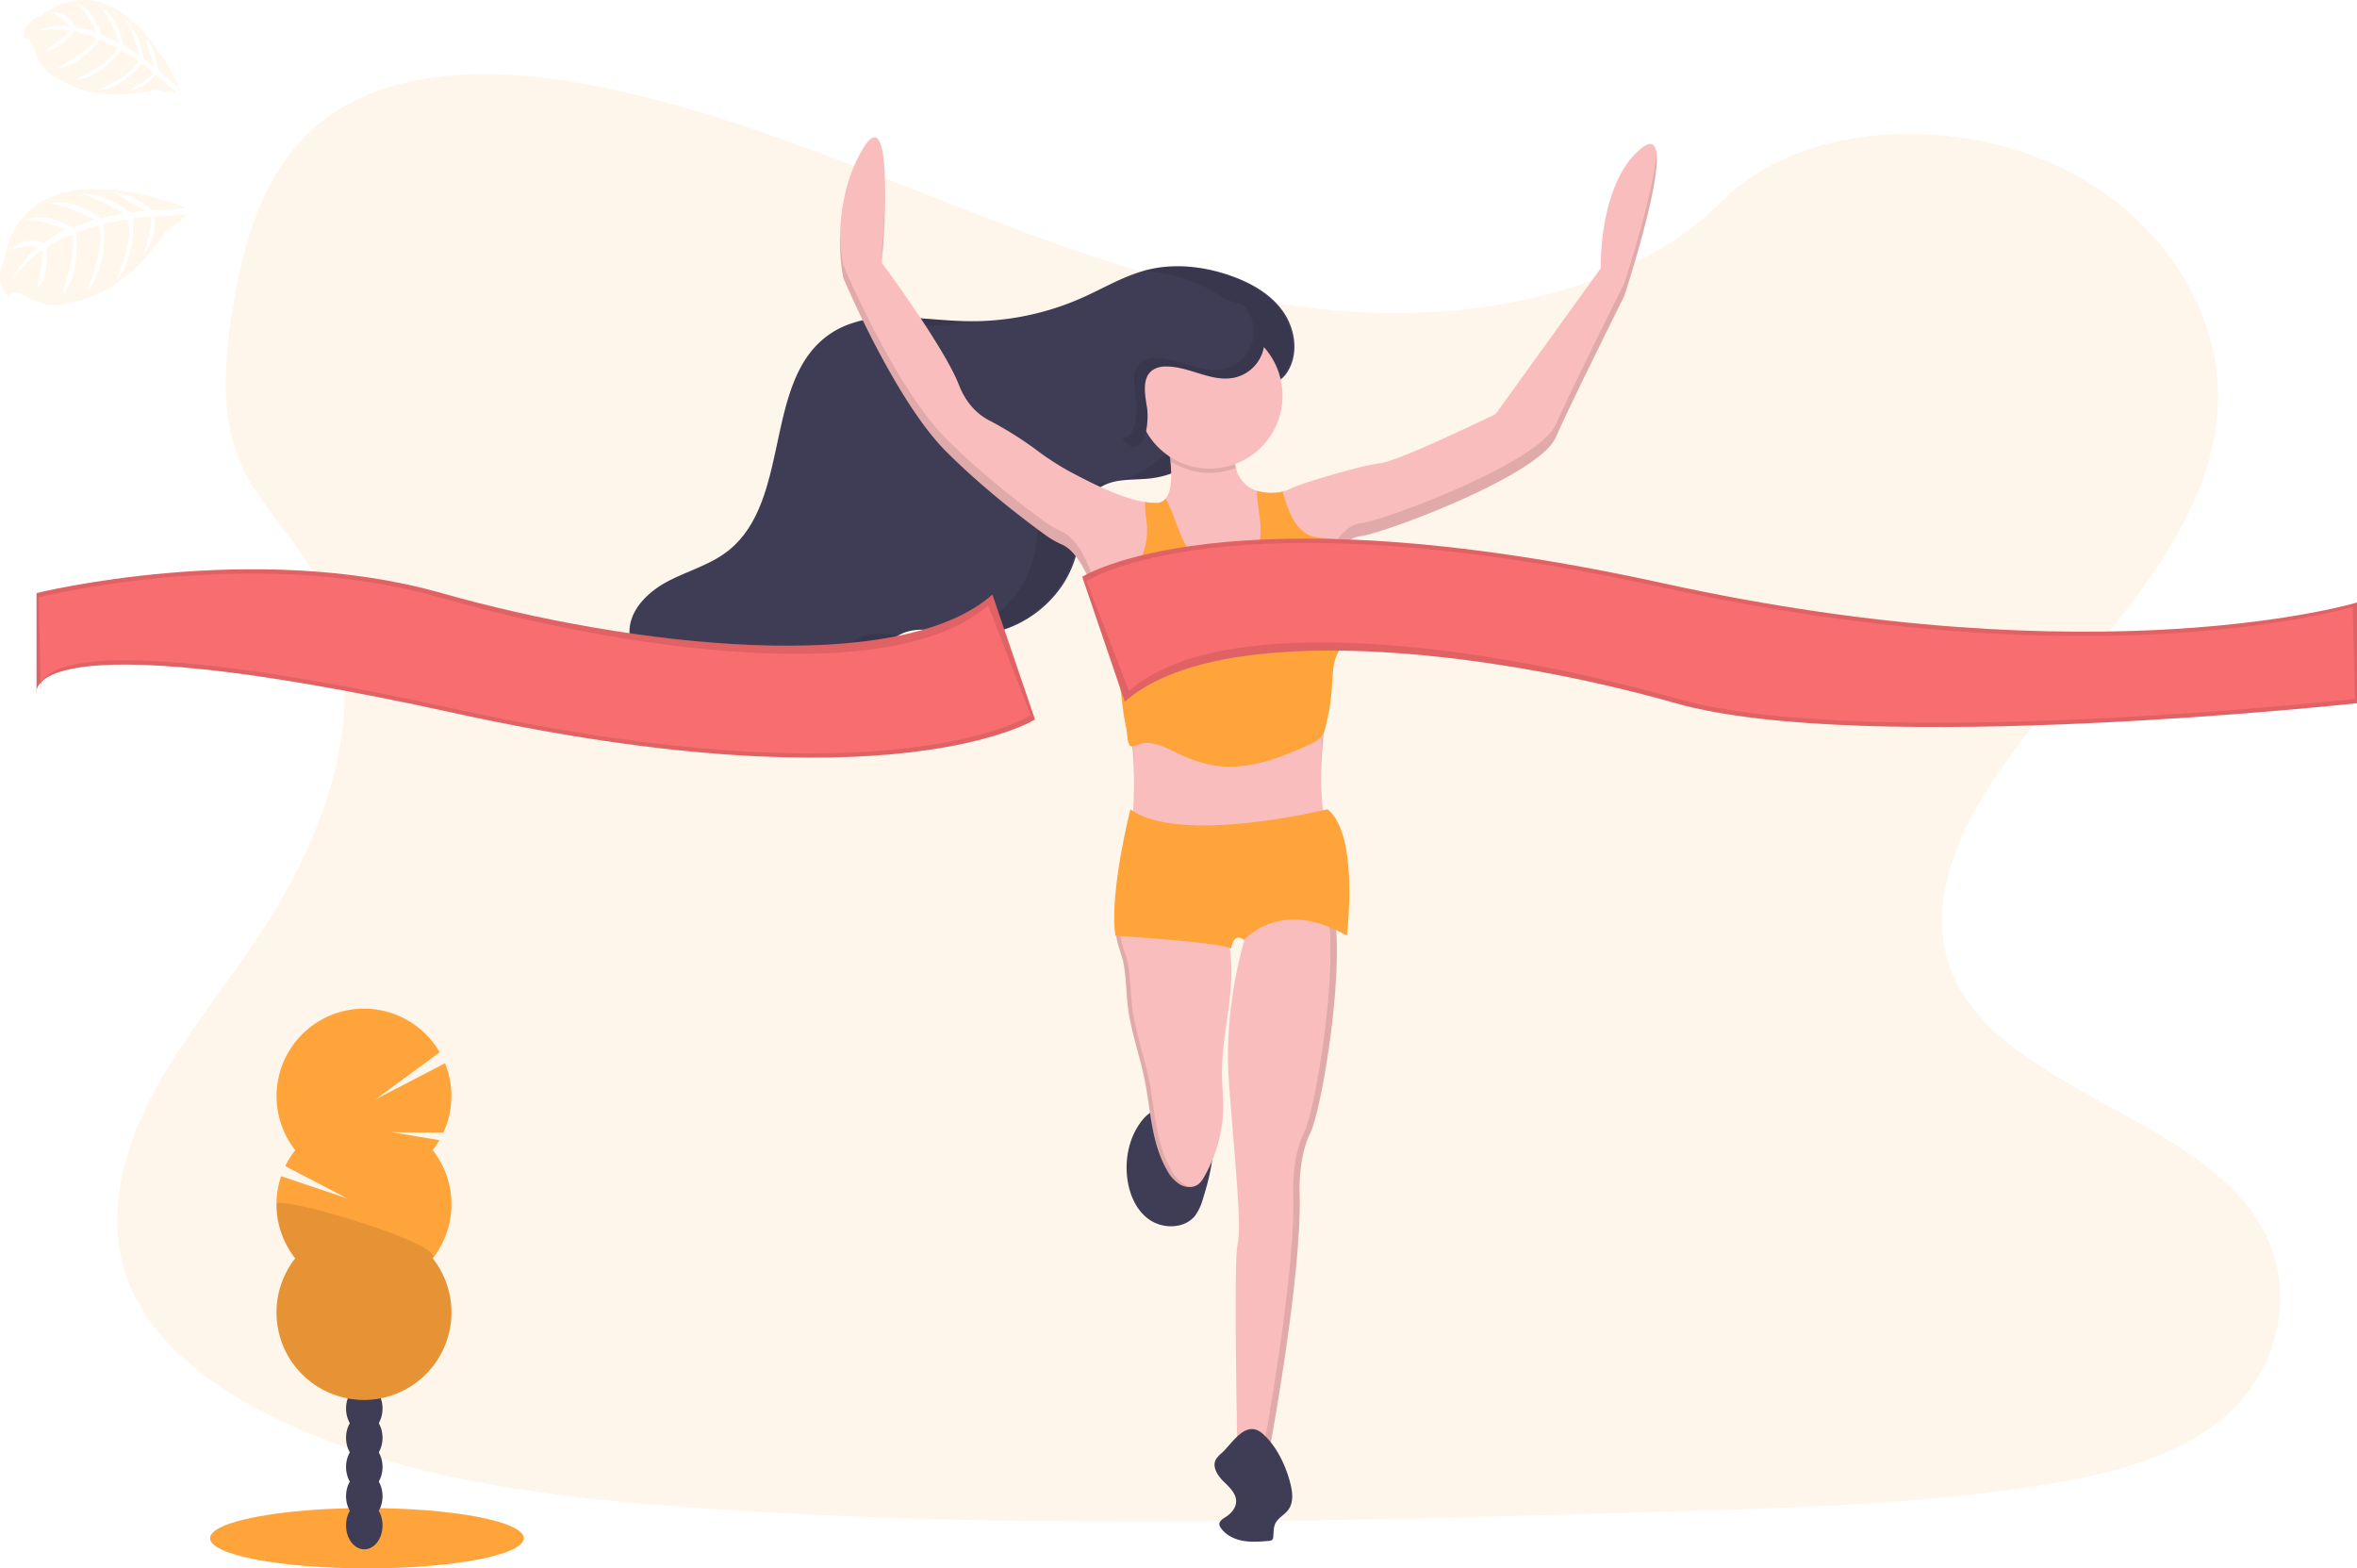 <svg id="bfbf73d7-c530-40db-b058-cfcd33b42d36" data-name="Layer 1" xmlns="http://www.w3.org/2000/svg" width="1100.11" height="731.98" viewBox="0 0 1100.11 731.98"><title>finish line_katerina_limpitsouni</title><path d="M691.18,230C626.46,227.7,564.82,206.81,506,184s-117.16-48.19-180.33-60.3c-40.63-7.79-87.1-8.89-119.83,12.89-31.51,21-41.69,57.15-47.16,90.73-4.12,25.26-6.54,51.84,4.74,75.49,7.84,16.42,21.74,30.22,31.36,45.95,33.47,54.72,9.81,122.2-26.45,175.63-17,25.07-36.75,49-49.88,75.66s-19.2,57.25-7.71,84.47c11.38,27,38.51,47.24,67.9,61.49,59.69,28.94,130,37.23,198.61,41.92,151.83,10.39,304.46,5.89,456.69,1.39,56.34-1.67,112.92-3.36,168.34-12.07,30.78-4.84,62.55-12.52,84.9-31.05,28.36-23.53,35.39-63.38,16.38-92.88-31.88-49.49-120-61.78-142.31-114.9-12.26-29.23.33-61.8,18.16-88.91,38.24-58.16,102.33-109.19,105.7-175.68,2.32-45.66-28.49-91.39-76.13-113-49.93-22.65-119.18-19.8-156,17.69C815,217.08,748.33,231.93,691.18,230Z" transform="translate(-49.94 -84.01)" fill="#ffa33b" opacity="0.1"/><ellipse cx="171.26" cy="717.9" rx="73.21" ry="14.08" fill="#ffa33b"/><ellipse cx="170.03" cy="711.92" rx="8.52" ry="11.16" fill="#3f3d56"/><ellipse cx="170.03" cy="698.28" rx="8.52" ry="11.16" fill="#3f3d56"/><ellipse cx="170.03" cy="684.64" rx="8.52" ry="11.16" fill="#3f3d56"/><ellipse cx="170.03" cy="671.01" rx="8.52" ry="11.16" fill="#3f3d56"/><ellipse cx="170.03" cy="657.37" rx="8.52" ry="11.16" fill="#3f3d56"/><ellipse cx="170.03" cy="643.73" rx="8.52" ry="11.16" fill="#3f3d56"/><ellipse cx="170.03" cy="630.09" rx="8.52" ry="11.16" fill="#3f3d56"/><path d="M251.88,620.77a40.41,40.41,0,0,0,3.18-4.67l-22.4-3.68,24.22.18a40.87,40.87,0,0,0,.78-32.35l-32.49,16.86,30-22a40.83,40.83,0,1,0-67.44,45.69,41.2,41.2,0,0,0-4.66,7.45l29.08,15.1-31-10.4a40.81,40.81,0,0,0,6.58,38.34,40.83,40.83,0,1,0,64.18,0,40.83,40.83,0,0,0,0-50.49Z" transform="translate(-49.94 -84.01)" fill="#ffa33b"/><path d="M179,646a40.66,40.66,0,0,0,8.74,25.24,40.83,40.83,0,1,0,64.18,0C257.36,664.31,179,641.43,179,646Z" transform="translate(-49.94 -84.01)" opacity="0.1"/><path d="M575.89,632c.62,8,3.7,16.28,10.18,21s16.79,4.63,21.74-1.71a24.32,24.32,0,0,0,3.61-7.85c4.17-13.18,7.13-27.6,2.56-40.65-10.31-.67-22.26-5.52-30,3C577.73,612.73,575.17,622.75,575.89,632Z" transform="translate(-49.94 -84.01)" fill="#3f3d56"/><path d="M623.75,551.37c-1.37,11.63-3.7,23.21-3.46,34.92.09,4.52.57,9,.58,13.54a66.74,66.74,0,0,1-9,33.57,11.26,11.26,0,0,1-2.46,3.18c-2.37,1.92-5.94,1.76-8.6.29a16.92,16.92,0,0,1-6.11-6.63c-7.45-12.76-7.66-28.27-10.61-42.74-2.26-11.07-6.22-21.8-7.65-33-.93-7.21-.79-14.56-2.27-21.68-.45-2.15-1.71-5.38-2.54-8.55-.76-2.83-1.18-5.61-.4-7.52,1.59-3.91,6.8-2.39,10.19-2.15a234.58,234.58,0,0,0,35.86-.09c1.18-.09,2.52-.14,3.35.7a4.12,4.12,0,0,1,.8,1.45,48.53,48.53,0,0,1,2.17,8C625.25,533.37,624.79,542.5,623.75,551.37Z" transform="translate(-49.94 -84.01)" fill="#fabdbd"/><g opacity="0.1"><path d="M619.15,514.51a8.8,8.8,0,0,0-1.85,0c-5.72.46-11.45.69-17.17.72Q609.64,515.25,619.15,514.51Z" transform="translate(-49.94 -84.01)"/><path d="M602.83,636.87a16.92,16.92,0,0,1-6.11-6.63c-7.45-12.76-7.66-28.27-10.61-42.74-2.26-11.07-6.22-21.8-7.65-33-.93-7.21-.79-14.56-2.27-21.68-.45-2.15-1.71-5.38-2.54-8.55-.76-2.83-1.18-5.61-.4-7.52a4.26,4.26,0,0,1,4-2.6c-2.53-.17-5,.13-6,2.6-.78,1.91-.36,4.69.4,7.52.83,3.17,2.09,6.4,2.54,8.55,1.48,7.12,1.34,14.47,2.27,21.68,1.43,11.21,5.39,21.94,7.65,33,2.95,14.47,3.16,30,10.61,42.74a16.92,16.92,0,0,0,6.11,6.63,8.88,8.88,0,0,0,5.24,1.06A9.22,9.22,0,0,1,602.83,636.87Z" transform="translate(-49.94 -84.01)"/></g><path d="M661.56,612.7c-6,12-5,29-5,29,1,40-15,124-15,124h-14s-2-93,0-101-1-36-4-75c-2.23-29,3.84-55.28,7.1-66.81,1.12-4,1.9-6.19,1.9-6.19s23-34,36-18c3,3.72,4.59,11.23,5.14,20.71C675.48,550.69,666.16,603.49,661.56,612.7Z" transform="translate(-49.94 -84.01)" fill="#fabdbd"/><path d="M673.7,519.41c-.55-9.48-2.12-17-5.14-20.71-2.9-3.56-6.3-4.64-9.82-4.17a10.66,10.66,0,0,1,6.82,4.17c3,3.72,4.59,11.23,5.14,20.71,1.78,31.28-7.54,84.08-12.14,93.29-6,12-5,29-5,29,1,40-15,124-15,124h3s16-84,15-124c0,0-1-17,5-29C666.16,603.49,675.48,550.69,673.7,519.41Z" transform="translate(-49.94 -84.01)" opacity="0.1"/><path d="M620.28,762.05a13,13,0,0,0-2.86,3.12c-1.79,3.38.75,7.42,3.47,10.11s6,5.57,6,9.4c0,3.08-2.33,5.72-4.94,7.36-1.4.88-3.16,2-2.87,3.66a3.44,3.44,0,0,0,.53,1.17c2.24,3.43,6.21,5.44,10.23,6.2s8.17.43,12.26.1a2.47,2.47,0,0,0,1.68-.58,2.28,2.28,0,0,0,.45-1.38c.2-2.12.07-4.36,1-6.27,1.3-2.61,4.29-3.94,6-6.28,2.4-3.2,2.07-7.65,1.16-11.54-2-8.47-6.45-18.13-13.13-24C631.52,746.38,625.45,757.18,620.28,762.05Z" transform="translate(-49.94 -84.01)" fill="#3f3d56"/><path d="M650.58,258c5.58-8.34,4.13-20-1.57-28.3s-14.86-13.52-24.31-16.89c-12.74-4.54-26.79-6.09-39.88-2.68-10.42,2.71-19.78,8.38-29.6,12.76a127.29,127.29,0,0,1-55.28,11c-21.11-.59-44.24-6-61.95,5.54-32.42,21.09-18,78.49-48.67,102-8.27,6.34-18.68,9.11-27.88,14s-17.92,13.4-17.7,23.82c.1,5,2.3,9.77,5,14,11.5,18.23,33,29.51,54.53,29.3s42.54-11.66,54.95-29.28c3.11-4.41,5.85-9.32,10.36-12.26,9-5.9,20.86-1.77,31.6-.89,23.91,1.95,47.83-16,52.59-39.55,2-10.05,1.65-22.06,9.74-28.37,6.53-5.09,15.72-4,24-4.87,15.14-1.57,27.09-11,35.31-23.32,3.77-5.65,4.21-12.4,9.35-16.85C636.71,262.27,645.28,265.88,650.58,258Z" transform="translate(-49.94 -84.01)" fill="#3f3d56"/><g opacity="0.1"><path d="M479.94,235.82a126.77,126.77,0,0,0,26.17-2c-2.38.07-4.78.07-7.17,0-16.57-.46-34.38-3.88-49.84.24C459.3,234.16,469.85,235.54,479.94,235.82Z" transform="translate(-49.94 -84.01)"/><path d="M448.56,383c-4.51,2.94-7.25,7.85-10.36,12.26a70.25,70.25,0,0,1-39.47,27.21c1.17.05,2.34.08,3.52.07,21.55-.21,42.54-11.66,54.95-29.28,3.11-4.41,5.85-9.32,10.36-12.26l.78-.48C461.28,379.55,454.35,379.21,448.56,383Z" transform="translate(-49.94 -84.01)"/><path d="M648,229.67c-5.69-8.26-14.86-13.52-24.31-16.89-12.74-4.54-26.79-6.09-39.88-2.68-.3.07-.59.16-.88.24a76.55,76.55,0,0,1,21.76,4.44c9.45,3.37,18.62,8.63,24.31,16.89s7.15,20,1.57,28.3c-5.3,7.91-13.87,4.3-19.48,9.17-5.14,4.45-5.58,11.2-9.35,16.85-7.07,10.57-16.91,19-29.16,22.2,4.21-.5,8.65-.44,12.85-.88,15.14-1.57,27.09-11,35.31-23.32,3.77-5.65,4.21-12.4,9.35-16.85,5.61-4.87,14.18-1.26,19.48-9.17C655.16,249.63,653.71,237.93,648,229.67Z" transform="translate(-49.94 -84.01)"/><path d="M566.44,309.31c-8.23.86-17.42-.22-24,4.87-8.09,6.31-7.7,18.32-9.74,28.37C529.19,360.12,514.93,374.61,498,380l1.19.11c23.91,1.95,47.83-16,52.59-39.55,2-10.05,1.65-22.06,9.74-28.37a18.06,18.06,0,0,1,6.21-3C567.28,309.2,566.87,309.27,566.44,309.31Z" transform="translate(-49.94 -84.01)"/></g><path d="M808.06,222.2s-24,48-32,66-81,45-91,46a12.88,12.88,0,0,0-7.14,3.44c-5.65,5-8.86,13.56-8.86,13.56s4,27-1,72c-.1.87-.19,1.74-.27,2.58-4.36,42.82,4.77,52.92,4.77,52.92s-97,37-94-11c.94-15.11.8-26.15-.13-35.38a148.57,148.57,0,0,0-5.74-27.86c-2.37-8.29-5.2-17.38-8.13-29.76A130.53,130.53,0,0,0,559,356.55c-.07-.18-.14-.36-.2-.53-5-12.41-10-16.42-12.86-17.72a43.23,43.23,0,0,1-7.68-4.32c-9.24-6.67-29.07-21.62-46.73-39.28-24-24-48-81-48-81s-7-33,9-60,9,53,9,53,29,39,36,57c3.6,9.26,9.32,14,14,16.46A166,166,0,0,1,533.67,294a129.29,129.29,0,0,0,14.89,9.72c11.18,6,24.57,12.77,35.73,14.55a33.69,33.69,0,0,0,5.27.45,5.46,5.46,0,0,0,4.4-2c3-3.53,2.93-11.13,2.24-17.38a88.32,88.32,0,0,0-1.64-9.63s32.5-20.5,31.5,4.5a27.94,27.94,0,0,0,.76,8.22,14.25,14.25,0,0,0,9.69,10.6,24,24,0,0,0,12,.39,11.73,11.73,0,0,0,3.54-1.21c3-2,33-11,42-12s54-23,54-23l49-68s-1-40,19-56S808.06,222.2,808.06,222.2Z" transform="translate(-49.94 -84.01)" fill="#fabdbd"/><g opacity="0.1"><path d="M667.79,419.78a199.39,199.39,0,0,0-1.15,24.2c.1-5.28.45-11.31,1.15-18.2.08-.84.17-1.71.27-2.58a392.15,392.15,0,0,0,2.5-46.39,401.7,401.7,0,0,1-2.5,40.39C668,418.07,667.87,418.94,667.79,419.78Z" transform="translate(-49.94 -84.01)"/><path d="M595.6,289.07c-.67.39-1,.63-1,.63a85.66,85.66,0,0,1,1.92,13A61.34,61.34,0,0,0,595.6,289.07Z" transform="translate(-49.94 -84.01)"/><path d="M462,201.27c.49-7,1.22-19.55,1.08-30.71-.17,14.92-1.5,30.14-1.5,30.14Z" transform="translate(-49.94 -84.01)"/><path d="M578.63,466.53c0,.39,0,.78-.07,1.17-3,48,94,11,94,11a16.28,16.28,0,0,1-2.53-5.08C655.42,478.82,582,503,578.63,466.53Z" transform="translate(-49.94 -84.01)"/><path d="M808.06,216.2s-24,48-32,66-81,45-91,46a12.88,12.88,0,0,0-7.14,3.44c-5.65,5-8.86,13.56-8.86,13.56s.24,1.63.53,4.73c1.12-2.57,4-8.47,8.33-12.29a12.88,12.88,0,0,1,7.14-3.44c10-1,83-28,91-46s32-66,32-66,16.91-51.35,15.05-66.71C821.57,175.17,808.06,216.2,808.06,216.2Z" transform="translate(-49.94 -84.01)"/><path d="M578.43,426.32a148.57,148.57,0,0,0-5.74-27.86c-2.37-8.29-5.2-17.38-8.13-29.76A130.53,130.53,0,0,0,559,350.55c-.07-.18-.14-.36-.2-.53-5-12.41-10-16.42-12.86-17.72a43.23,43.23,0,0,1-7.68-4.32c-9.24-6.67-29.07-21.62-46.73-39.28-24-24-48-81-48-81a90.42,90.42,0,0,1-1.48-14.58,96.4,96.4,0,0,0,1.48,20.58s24,57,48,81c17.66,17.66,37.49,32.61,46.73,39.28A43.23,43.23,0,0,0,546,338.3c2.85,1.3,7.84,5.31,12.86,17.72.06.17.13.35.2.53a130.53,130.53,0,0,1,5.53,18.15c2.93,12.38,5.76,21.47,8.13,29.76a148.57,148.57,0,0,1,5.74,27.86c.42,4.18.67,8.73.74,13.85A174.17,174.17,0,0,0,578.43,426.32Z" transform="translate(-49.94 -84.01)"/></g><path d="M677.47,382.88a59.56,59.56,0,0,0-4,7.88c-1.51,4.2-1.52,8.77-1.8,13.22a106.14,106.14,0,0,1-2.84,18.52,20.48,20.48,0,0,1-1,3.28,8.67,8.67,0,0,1-1.17,2,8.53,8.53,0,0,1-1.86,1.69,21.82,21.82,0,0,1-3.39,1.85c-13.92,6.5-29.1,12.24-44.29,10a64.45,64.45,0,0,1-18.43-6.2c-5.5-2.67-11.72-5.84-17.42-3.62h0a8.77,8.77,0,0,1-2.79.87,2.65,2.65,0,0,1-.56-.05c-1.88-.36-1.88-6.7-2.31-8.57-1.64-7.18-1.89-13-2.87-19.24a63.13,63.13,0,0,0-2.41-10.17c-4-12.1-5.21-25-5.21-37.68,0-.63-4.5,0-6-.06-.38,0-.59-.06-.5-.19a2,2,0,0,1,.3-.34,4.57,4.57,0,0,1,1.79-.89l1.18-.35c6.18-1.75,13-2.48,17.62-6.83,4.8-4.49,6-11.66,5.79-18.22-.06-2.11-1.09-7.23-.92-11.48a33.69,33.69,0,0,0,5.27.45,5.46,5.46,0,0,0,4.4-2,79,79,0,0,1,4.32,10c1.7,4.18,3,8.58,5.49,12.36,4,6.16,11.38,10.21,18.72,9.59s14.17-6.26,15.48-13.5c1.15-6.35-1.52-15.49-1.46-22.09a24,24,0,0,0,12,.39,10.84,10.84,0,0,1,.43,1.25c2.25,7.72,5.25,16.58,12.8,19.32,4.88,1.76,10.65.44,15.16,3a9.73,9.73,0,0,1,1,.66,11.07,11.07,0,0,1,2.65,2.81,22.59,22.59,0,0,1,3.21,10.08A55.92,55.92,0,0,1,677.47,382.88Z" transform="translate(-49.94 -84.01)" fill="#ffa33b"/><path d="M626.82,302.42a34.08,34.08,0,0,1-30.62-3.09,88.32,88.32,0,0,0-1.64-9.63s32.5-20.5,31.5,4.5A27.94,27.94,0,0,0,626.82,302.42Z" transform="translate(-49.94 -84.01)" opacity="0.1"/><circle cx="564.61" cy="184.69" r="34" fill="#fabdbd"/><path d="M555.06,353.2s66-42,271,3,324,9,324,9v47s-230,25-318,0-213.27-39.42-257.14-.71Z" transform="translate(-49.94 -84.01)" fill="#f86d70"/><path d="M555.06,353.2s66-42,271,3,324,9,324,9v47s-230,25-318,0-213.27-39.42-257.14-.71Z" transform="translate(-49.94 -84.01)" opacity="0.1"/><path d="M557.06,355.2s64-42,269,3,322,9,322,9l1,43s-228,25-316,0-212.27-42.42-256.14-3.71Z" transform="translate(-49.94 -84.01)" fill="#f86d70"/><path d="M533,419.8s-66,42-271-3-195-9-195-9v-47s101-25,189,0,213.27,39.42,257.14.71Z" transform="translate(-49.94 -84.01)" fill="#f86d70"/><path d="M533,419.8s-66,42-271-3-195-9-195-9v-47s101-25,189,0,213.27,39.42,257.14.71Z" transform="translate(-49.94 -84.01)" opacity="0.1"/><path d="M531,417.8s-64,42-269-3-193-9-193-9l-1-43s99-25,187,0,212.27,42.42,256.14,3.71Z" transform="translate(-49.94 -84.01)" fill="#f86d70"/><path d="M585.31,274.33c-1-6.24-2.54-14.1,2.68-17.67a11.1,11.1,0,0,1,6.19-1.6c10.81-.11,21.14,7.42,31.74,5.22a17.89,17.89,0,0,0,7-31.87c-4.17-3.1-9.44-4.22-14.54-5.27-13.41-2.76-27.41-5.51-40.65-2s-25.34,15.38-24.28,29c.5,6.52,3.82,12.44,7.29,18,2.64,4.22,12.92,24,17.91,24.3C585.69,292.85,586,278.41,585.31,274.33Z" transform="translate(-49.94 -84.01)" fill="#3f3d56"/><path d="M669.56,461.7s-69,17-92,0c0,0-10,39-7,59,0,0,49,3,54,6,0,0,1-8,6-4,0,0,17-20,48-2C678.56,520.7,684.56,473.7,669.56,461.7Z" transform="translate(-49.94 -84.01)" fill="#ffa33b"/><path d="M632.94,228.41a19.84,19.84,0,0,0-2.23-1.4,17.85,17.85,0,0,1-9.79,29.27c-10.6,2.2-20.93-5.33-31.74-5.22a11.1,11.1,0,0,0-6.19,1.6c-5.22,3.57-3.69,11.43-2.69,17.67.66,4.08.39,18.52-6.63,18.13l-.12,0c1.93,2.35,3.73,3.94,5.12,4,7,.39,7.29-14,6.63-18.13-1-6.24-2.53-14.1,2.69-17.67a11.1,11.1,0,0,1,6.19-1.6c10.81-.11,21.14,7.42,31.74,5.22a17.89,17.89,0,0,0,7-31.87Z" transform="translate(-49.94 -84.01)" opacity="0.1"/><g opacity="0.1"><path d="M136.3,180.91s-74.77-31.44-84.57,25.26c0,0-5.11,8.83,2,16.13,0,0,1.53-3.91,8.76.14a37.6,37.6,0,0,0,8.16,3.31,18.36,18.36,0,0,0,11.62-.62h0s24.59-1.33,45.27-33.5c0,0,8.86-5.48,9.31-7.53l-14.82,1s1.13,10.85-5,17.36c0,0,5.45-16.83,2.83-17.31-.53-.1-7.83.87-7.83.87s1.89,18.86-8,28.62c0,0,9.18-19.19,5.18-28.28l-10.93,2.11s3,19.84-7.82,31.39c0,0,8.89-20.4,5.46-30.77l-10.48,3.52s2.53,19.42-6.52,29c0,0,7.9-24.61,4.18-28,0,0-9.42,3.82-11.44,6,0,0,1.5,14-4.26,19,0,0,3.54-17,1.79-17.7,0,0-10.95,8.24-14.28,15.35,0,0,4.16-10.86,12.9-17,0,0-7.34-1.24-13,1.83,0,0,3.79-7.21,15.65-3.79,0,0,8.79-6.08,10.55-6,0,0-11.22-5-19.33-4.39,0,0,8.69-5,22.08,3.36l10.44-3.78s-14.49-7.43-21.76-7.4c0,0,9.66-3.73,24.48,6.67l10.69-2.19s-12-7.35-20.09-9.06c0,0,9.71-1.53,23.18,8.56l7.32-.62s-8.86-5.21-11.54-6.48-2.56-2.1-2.56-2.1a34.9,34.9,0,0,1,17.17,8.26S136.23,181.84,136.3,180.91Z" transform="translate(-49.94 -84.01)" fill="#ffa33b"/></g><g opacity="0.1"><path d="M133.54,124.55S107,63.28,68.91,91.38c0,0-8.07,2.34-8,10.7,0,0,3.14-1.45,5.12,5.07a31.39,31.39,0,0,0,3,6.62A15,15,0,0,0,76.22,120h0s15.36,13.22,46,5.89c0,0,8.39,1.8,9.83.83l-9.37-7.86s-5.5,7.09-12.88,7.44c0,0,12.83-6.9,11.54-8.68-.26-.36-5.14-3.94-5.14-3.94s-9.63,12.28-21,12.47c0,0,16.39-6.18,19.19-13.85l-7.69-5s-9.54,13.49-22.53,14.19c0,0,16.9-7,20.77-15.16l-8.23-3.88s-9.56,13-20.37,13.49c0,0,18.71-10.12,18.42-14.25,0,0-7.77-3.1-10.23-2.92,0,0-7.07,9.15-13.38,8.89,0,0,11.79-8.09,11.14-9.5,0,0-11.2-1.34-17.23,1,0,0,8.66-4.08,17.35-2.74,0,0-3.65-4.93-8.74-6.3,0,0,6.36-2.13,11.46,6.66,0,0,8.68,1.39,9.69,2.43,0,0-3.8-9.39-9-13.62,0,0,8,2,11.2,14.57l8.35,3.71S101,91.2,96.61,87.09c0,0,7.87,3.28,10.75,17.9l7.59,4.79S112,98.58,108.18,93c0,0,6.64,4.61,8.9,18.28l4.7,3.8s-2.3-8.14-3.17-10.42-.32-2.7-.32-2.7a28.81,28.81,0,0,1,5.49,14.69S133,125.07,133.54,124.55Z" transform="translate(-49.94 -84.01)" fill="#ffa33b"/></g></svg>